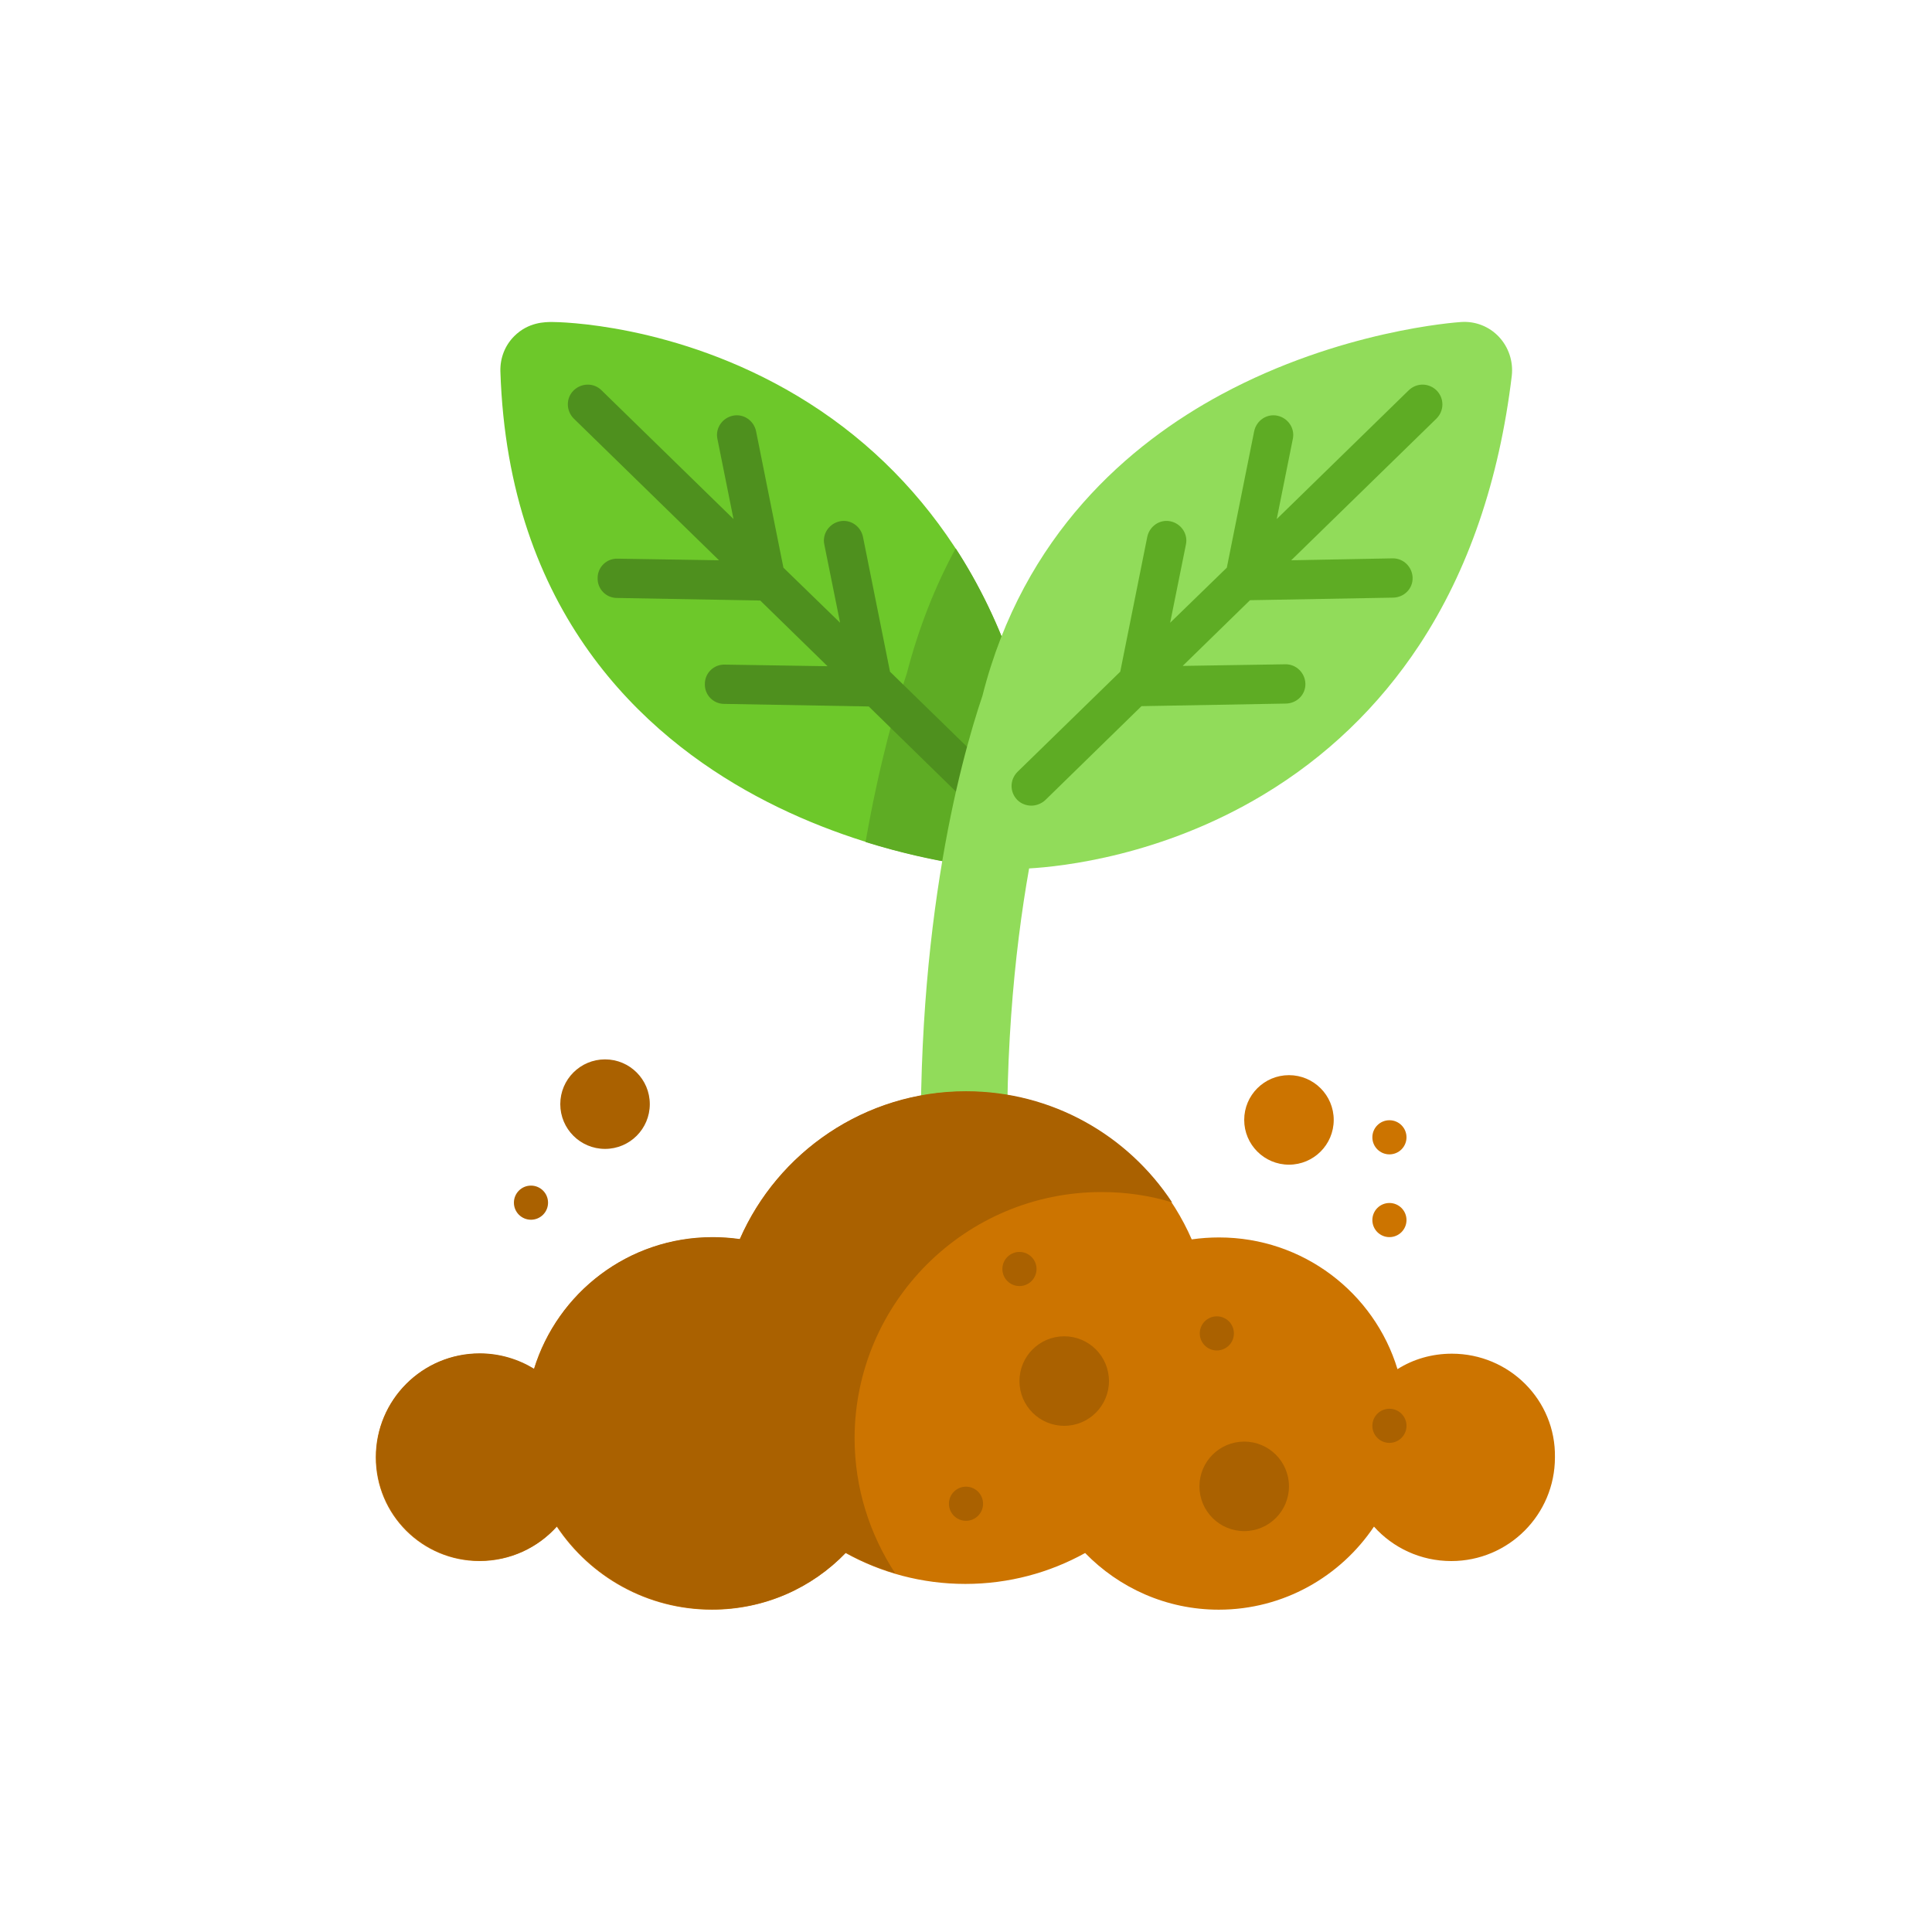 <?xml version="1.0" encoding="utf-8"?>
<!-- Generator: Adobe Illustrator 21.0.0, SVG Export Plug-In . SVG Version: 6.00 Build 0)  -->
<svg version="1.1" id="Layer_1" xmlns="http://www.w3.org/2000/svg" xmlns:xlink="http://www.w3.org/1999/xlink" x="0px" y="0px"
	 viewBox="0 0 600 600" style="enable-background:new 0 0 600 600;" xml:space="preserve">
<style type="text/css">
	.st0{fill:#6DC82A;}
	.st1{fill:#5EAC24;}
	.st2{fill:#4E901E;}
	.st3{fill:#91DC5A;}
	.st4{fill:#CC7400;}
	.st5{fill:#AA6100;}
</style>
<g>
	<path class="st0" d="M321,265.1c-3,3.2-7.3,4.9-11.7,4.6c-1.5-0.1-37.6-2.6-74.5-22.5c-34.9-18.8-77-56.9-79.4-131.9
		c-0.1-4.1,1.4-8,4.3-10.9c4.4-4.4,9.6-4.4,11.8-4.4c0,0,0,0,0,0c1.6,0,38.3,0.3,76.2,23c19.7,11.8,36,27.5,48.6,46.6
		c15.2,23.1,24.8,51.2,28.7,83.6C325.5,257.6,324,261.9,321,265.1z"/>
	<path class="st1" d="M296.8,170.3c-6.2,11.4-11.4,24.3-15.2,38.9c-3.4,10.1-8.5,27.8-12.8,52.3c22.4,7,39.5,8.2,40.5,8.3
		c4.4,0.3,8.7-1.4,11.7-4.6c3-3.2,4.5-7.5,4-11.9C321.2,221.1,311.7,193.2,296.8,170.3z"/>
	<path class="st2" d="M308.3,239.7l-31.9-31.1l-8.4-41.9c-0.7-3.3-3.9-5.5-7.2-4.8c-3.3,0.7-5.5,3.9-4.8,7.2l4.9,24.3l-17.6-17.1
		l-8.5-42.4c-0.7-3.3-3.9-5.5-7.2-4.8c-3.3,0.7-5.5,3.9-4.8,7.2l5,24.9l-41-40c-2.4-2.4-6.3-2.3-8.7,0.1c-2.4,2.4-2.3,6.3,0.1,8.7
		l45.1,44l-31.5-0.5c-3.4-0.1-6.2,2.6-6.2,6c-0.1,3.4,2.6,6.2,6,6.2l44.5,0.8l20.9,20.4l-31.9-0.5c-3.4-0.1-6.2,2.6-6.2,6
		c-0.1,3.4,2.6,6.2,6,6.2l44.9,0.8l29.9,29.2c1.2,1.2,2.7,1.7,4.3,1.7c1.6,0,3.2-0.6,4.4-1.8C310.8,246,310.8,242.1,308.3,239.7z"/>
	<path class="st3" d="M465.5,104.6c-3-3.2-7.3-4.9-11.7-4.6c-1.5,0.1-37.6,2.6-74.5,22.5c-28.4,15.3-61.5,43.4-74.2,93.6
		c-6.9,20.4-22.2,75.8-18.6,159.3c0.3,7.2,6.3,12.9,13.4,12.9c0.2,0,0.4,0,0.6,0c7.4-0.3,13.2-6.6,12.8-14
		c-1.9-43.2,1.7-78.6,6.3-104.6c10.3-0.6,41.1-3.9,72.6-22.8c19.7-11.8,36-27.5,48.6-46.6c15.2-23.1,24.8-51.2,28.7-83.6
		C470,112.2,468.5,107.8,465.5,104.6z"/>
	<path class="st1" d="M446.2,121.3c-2.4-2.4-6.2-2.5-8.7-0.1l-41,40l5-24.9c0.7-3.3-1.5-6.5-4.8-7.2c-3.3-0.7-6.5,1.5-7.2,4.8
		l-8.5,42.4l-17.6,17.1l4.9-24.3c0.7-3.3-1.5-6.5-4.8-7.2c-3.3-0.7-6.5,1.5-7.2,4.8l-8.4,41.9L316,239.7c-2.4,2.4-2.5,6.2-0.1,8.7
		c1.2,1.2,2.8,1.8,4.4,1.8c1.5,0,3.1-0.6,4.3-1.7l29.9-29.2l44.9-0.8c3.4-0.1,6.1-2.8,6-6.2c-0.1-3.3-2.8-6-6.1-6c0,0-0.1,0-0.1,0
		l-31.9,0.5l20.9-20.4l44.5-0.8c3.4-0.1,6.1-2.8,6-6.2c-0.1-3.3-2.8-6-6.1-6c0,0-0.1,0-0.1,0L401,174l45.1-44
		C448.5,127.6,448.6,123.8,446.2,121.3z"/>
	<path class="st4" d="M450.9,420.4c-6.2,0-12,1.7-16.9,4.8c-7.2-23.7-29.3-40.9-55.4-40.9c-2.9,0-5.7,0.2-8.5,0.6
		c-11.8-27-38.8-45.9-70.2-45.9s-58.4,18.9-70.2,45.9c-2.8-0.4-5.6-0.6-8.5-0.6c-26.1,0-48.1,17.2-55.4,40.9
		c-4.9-3-10.7-4.8-16.9-4.8c-17.8,0-32.2,14.4-32.2,32.2c0,17.8,14.4,32.2,32.2,32.2c9.5,0,18.1-4.1,24-10.7
		c10.4,15.6,28.1,25.8,48.2,25.8c16.3,0,31-6.7,41.5-17.6c11,6.1,23.7,9.6,37.2,9.6c13.5,0,26.2-3.5,37.2-9.6
		c10.5,10.8,25.2,17.6,41.5,17.6c20.1,0,37.8-10.3,48.2-25.8c5.9,6.6,14.5,10.7,24,10.7c17.8,0,32.2-14.4,32.2-32.2
		C483.2,434.8,468.7,420.4,450.9,420.4z"/>
	<g>
		<path class="st5" d="M342.1,370.2c7.6,0,15,1.1,21.9,3.2c-13.7-20.8-37.2-34.5-64-34.5c-31.4,0-58.4,18.9-70.2,45.9
			c-2.8-0.4-5.6-0.6-8.5-0.6c-26.1,0-48.1,17.2-55.4,40.9c-4.9-3-10.7-4.8-16.9-4.8c-17.8,0-32.2,14.4-32.2,32.2
			c0,17.8,14.4,32.2,32.2,32.2c9.5,0,18.1-4.1,24-10.7c10.4,15.6,28.1,25.8,48.2,25.8c16.3,0,31-6.7,41.5-17.6
			c4.8,2.7,9.9,4.8,15.3,6.4c-7.9-12.1-12.6-26.5-12.6-42C265.5,404.5,299.8,370.2,342.1,370.2z"/>
		<circle class="st5" cx="330.5" cy="428.9" r="13.9"/>
		<circle class="st5" cx="386.4" cy="461.6" r="13.9"/>
		<circle class="st5" cx="377.9" cy="414.1" r="5.3"/>
		<circle class="st5" cx="300" cy="467" r="5.3"/>
		<circle class="st5" cx="316.6" cy="394.1" r="5.3"/>
		<circle class="st5" cx="431.5" cy="442.8" r="5.3"/>
	</g>
	<g>
		<circle class="st4" cx="400.3" cy="347.8" r="13.9"/>
		<circle class="st4" cx="431.5" cy="378.9" r="5.3"/>
		<circle class="st4" cx="431.5" cy="353.2" r="5.3"/>
	</g>
	<g>
		<circle class="st5" cx="187.9" cy="342.9" r="13.9"/>
		<circle class="st5" cx="164.9" cy="373.5" r="5.3"/>
	</g>
</g>
</svg>
